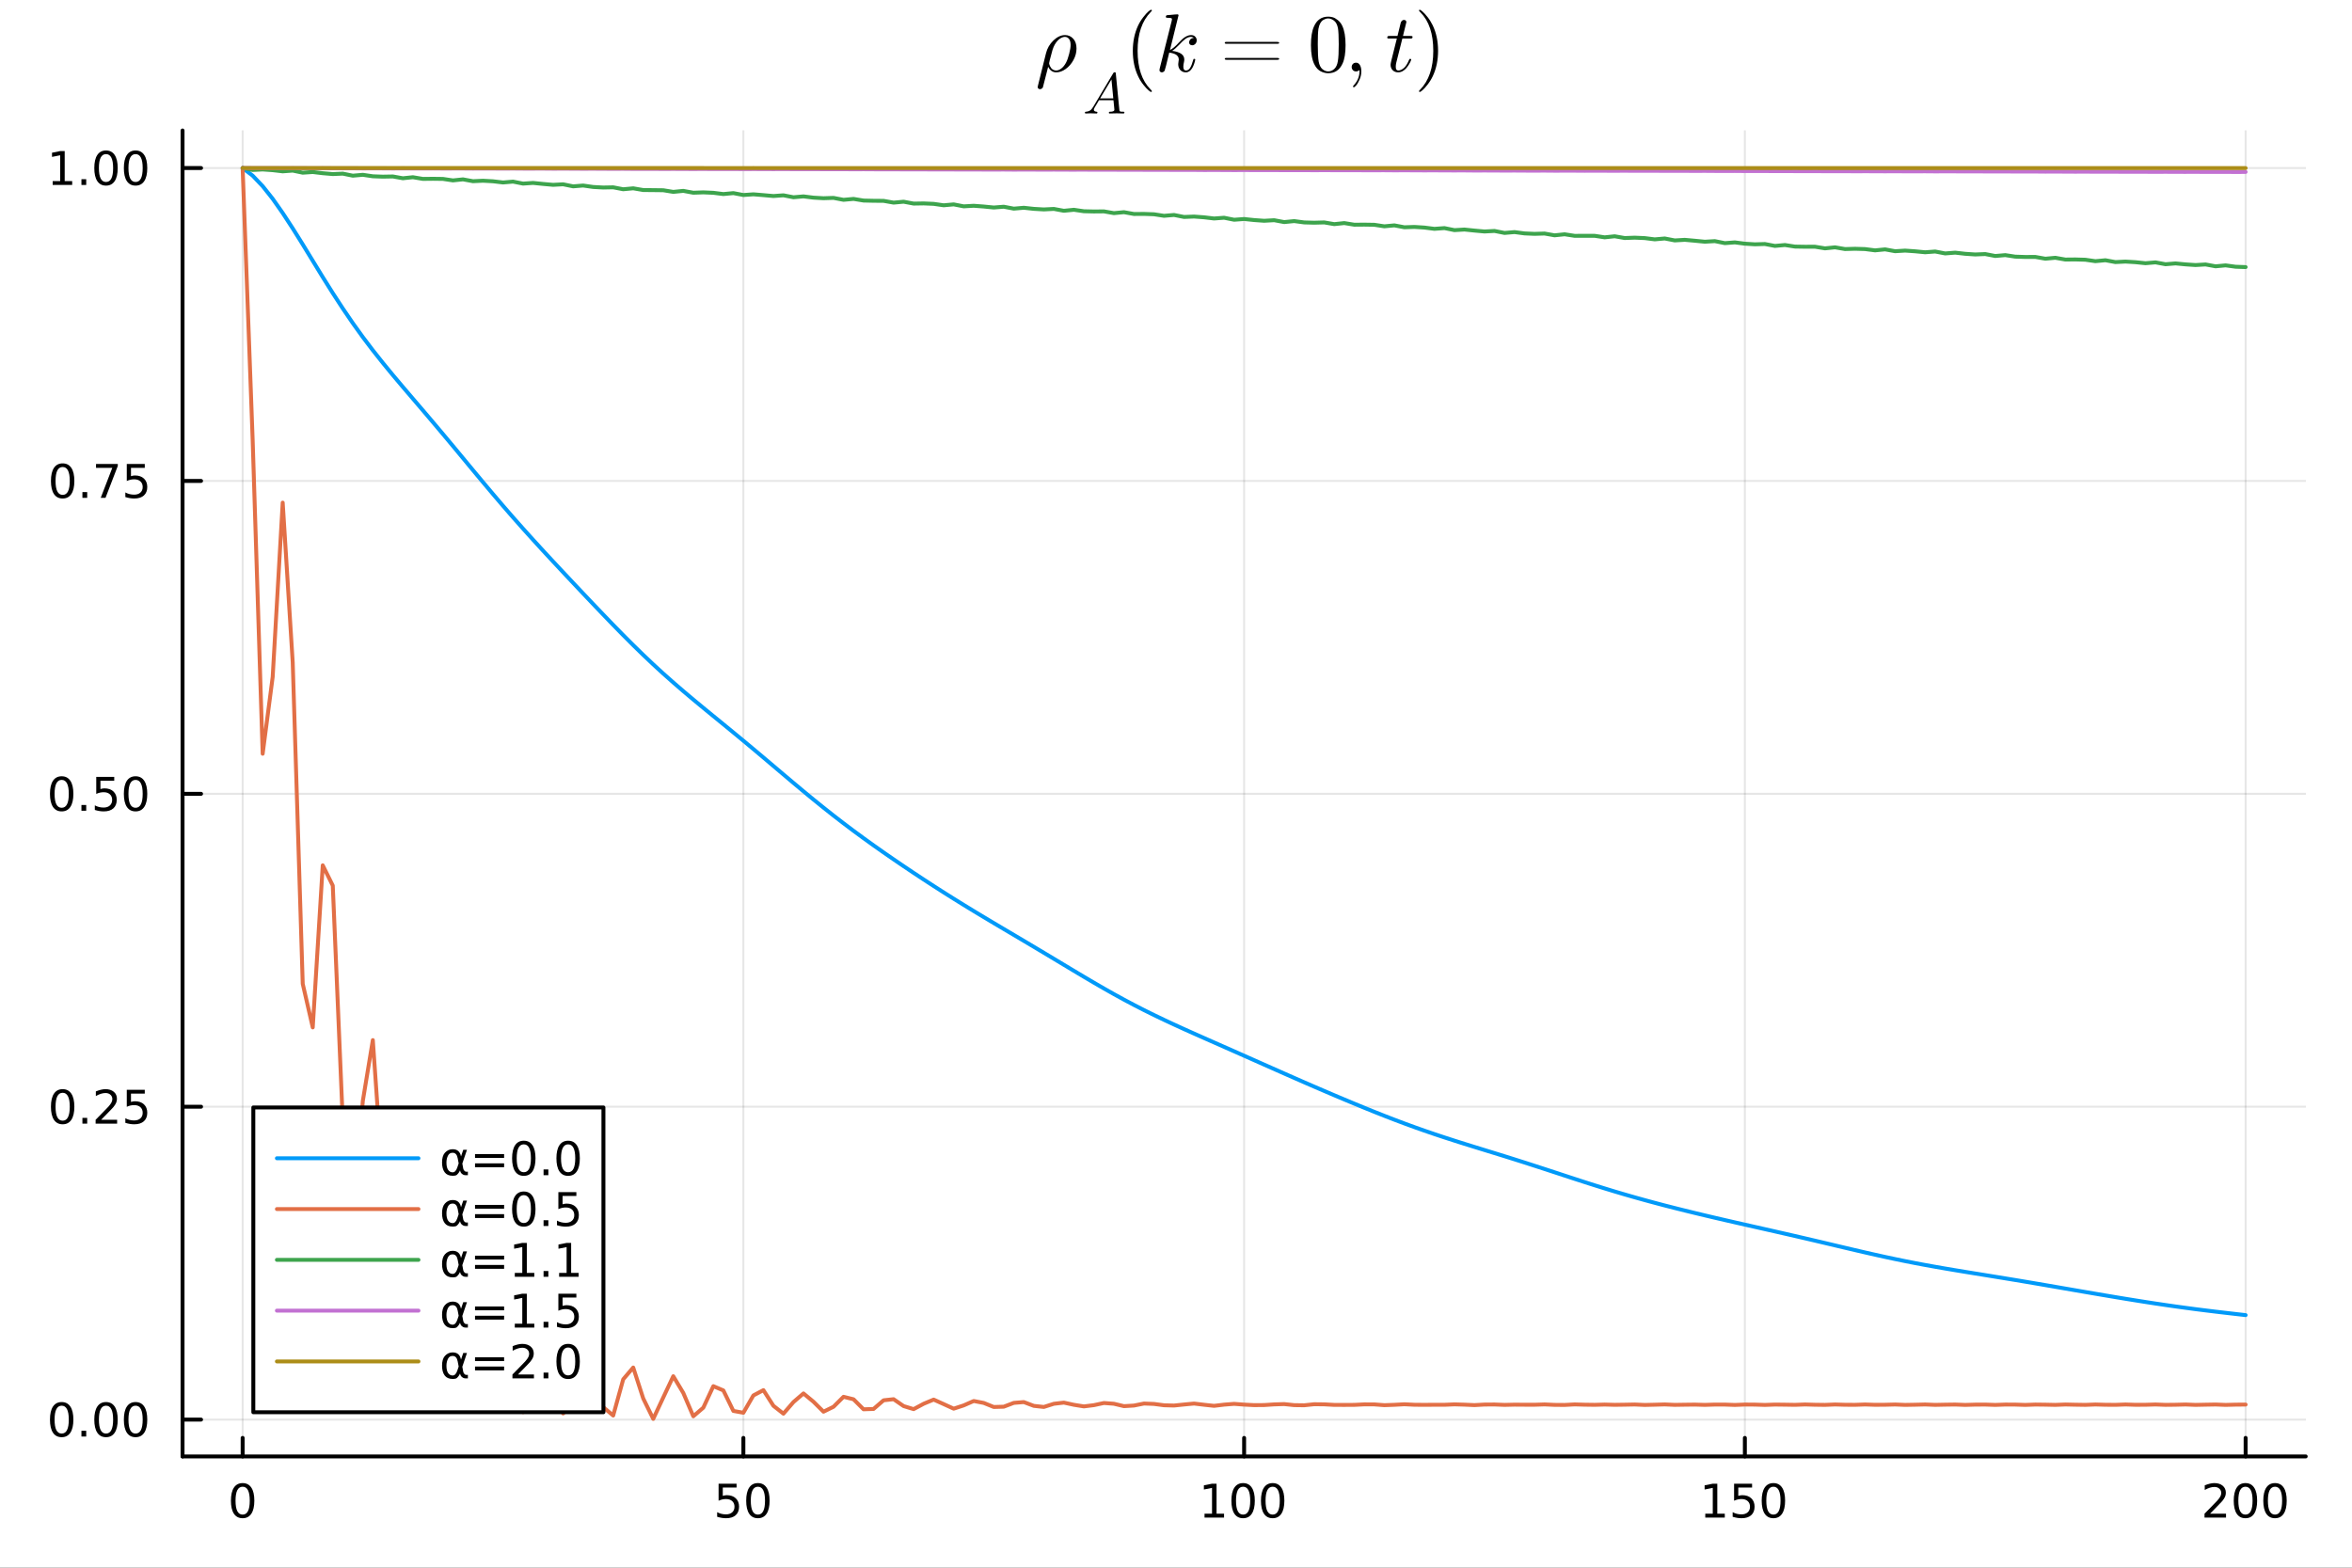 <?xml version="1.0" encoding="utf-8"?>
<svg xmlns="http://www.w3.org/2000/svg" xmlns:xlink="http://www.w3.org/1999/xlink" width="600" height="400" viewBox="0 0 2400 1600">
<rect x="0" y="0" width="2400" height="1600" fill="#333333" stroke="none"/>
<defs>
  <clipPath id="clip060">
    <rect x="0" y="0" width="2400" height="1600"/>
  </clipPath>
</defs>
<path clip-path="url(#clip060)" d="M0 1600 L2400 1600 L2400 0 L0 0  Z" fill="#ffffff" fill-rule="evenodd" fill-opacity="1"/>
<defs>
  <clipPath id="clip061">
    <rect x="480" y="0" width="1681" height="1600"/>
  </clipPath>
</defs>
<defs>
  <clipPath id="clip062">
    <rect x="186" y="133" width="2167" height="1354"/>
  </clipPath>
</defs>
<path clip-path="url(#clip060)" d="M186.274 1486.45 L2352.76 1486.45 L2352.76 133.188 L186.274 133.188  Z" fill="#ffffff" fill-rule="evenodd" fill-opacity="1"/>
<polyline clip-path="url(#clip062)" style="stroke:#000000; stroke-linecap:round; stroke-linejoin:round; stroke-width:2; stroke-opacity:0.1; fill:none" points="247.59,1486.45 247.59,133.188 "/>
<polyline clip-path="url(#clip062)" style="stroke:#000000; stroke-linecap:round; stroke-linejoin:round; stroke-width:2; stroke-opacity:0.1; fill:none" points="758.552,1486.45 758.552,133.188 "/>
<polyline clip-path="url(#clip062)" style="stroke:#000000; stroke-linecap:round; stroke-linejoin:round; stroke-width:2; stroke-opacity:0.1; fill:none" points="1269.51,1486.45 1269.51,133.188 "/>
<polyline clip-path="url(#clip062)" style="stroke:#000000; stroke-linecap:round; stroke-linejoin:round; stroke-width:2; stroke-opacity:0.1; fill:none" points="1780.48,1486.45 1780.48,133.188 "/>
<polyline clip-path="url(#clip062)" style="stroke:#000000; stroke-linecap:round; stroke-linejoin:round; stroke-width:2; stroke-opacity:0.1; fill:none" points="2291.44,1486.45 2291.44,133.188 "/>
<polyline clip-path="url(#clip060)" style="stroke:#000000; stroke-linecap:round; stroke-linejoin:round; stroke-width:4; stroke-opacity:1; fill:none" points="186.274,1486.45 2352.76,1486.45 "/>
<polyline clip-path="url(#clip060)" style="stroke:#000000; stroke-linecap:round; stroke-linejoin:round; stroke-width:4; stroke-opacity:1; fill:none" points="247.59,1486.45 247.59,1467.55 "/>
<polyline clip-path="url(#clip060)" style="stroke:#000000; stroke-linecap:round; stroke-linejoin:round; stroke-width:4; stroke-opacity:1; fill:none" points="758.552,1486.45 758.552,1467.55 "/>
<polyline clip-path="url(#clip060)" style="stroke:#000000; stroke-linecap:round; stroke-linejoin:round; stroke-width:4; stroke-opacity:1; fill:none" points="1269.51,1486.45 1269.51,1467.55 "/>
<polyline clip-path="url(#clip060)" style="stroke:#000000; stroke-linecap:round; stroke-linejoin:round; stroke-width:4; stroke-opacity:1; fill:none" points="1780.48,1486.45 1780.48,1467.55 "/>
<polyline clip-path="url(#clip060)" style="stroke:#000000; stroke-linecap:round; stroke-linejoin:round; stroke-width:4; stroke-opacity:1; fill:none" points="2291.44,1486.45 2291.44,1467.55 "/>
<path clip-path="url(#clip060)" d="M247.59 1517.37 Q243.978 1517.37 242.15 1520.93 Q240.344 1524.47 240.344 1531.6 Q240.344 1538.71 242.15 1542.27 Q243.978 1545.82 247.59 1545.82 Q251.224 1545.82 253.029 1542.27 Q254.858 1538.71 254.858 1531.6 Q254.858 1524.47 253.029 1520.93 Q251.224 1517.37 247.59 1517.37 M247.59 1513.66 Q253.4 1513.66 256.455 1518.27 Q259.534 1522.85 259.534 1531.6 Q259.534 1540.33 256.455 1544.94 Q253.4 1549.52 247.59 1549.52 Q241.779 1549.52 238.701 1544.94 Q235.645 1540.33 235.645 1531.6 Q235.645 1522.85 238.701 1518.27 Q241.779 1513.66 247.59 1513.66 Z" fill="#000000" fill-rule="evenodd" fill-opacity="1" /><path clip-path="url(#clip060)" d="M733.251 1514.29 L751.608 1514.29 L751.608 1518.22 L737.534 1518.22 L737.534 1526.7 Q738.552 1526.35 739.571 1526.19 Q740.589 1526 741.608 1526 Q747.395 1526 750.775 1529.17 Q754.154 1532.34 754.154 1537.76 Q754.154 1543.34 750.682 1546.44 Q747.21 1549.52 740.89 1549.52 Q738.714 1549.52 736.446 1549.15 Q734.201 1548.78 731.793 1548.04 L731.793 1543.34 Q733.876 1544.47 736.099 1545.03 Q738.321 1545.58 740.798 1545.58 Q744.802 1545.58 747.14 1543.48 Q749.478 1541.37 749.478 1537.76 Q749.478 1534.15 747.14 1532.04 Q744.802 1529.94 740.798 1529.94 Q738.923 1529.94 737.048 1530.35 Q735.196 1530.77 733.251 1531.65 L733.251 1514.29 Z" fill="#000000" fill-rule="evenodd" fill-opacity="1" /><path clip-path="url(#clip060)" d="M773.367 1517.37 Q769.756 1517.37 767.927 1520.93 Q766.122 1524.47 766.122 1531.6 Q766.122 1538.71 767.927 1542.27 Q769.756 1545.82 773.367 1545.82 Q777.001 1545.82 778.807 1542.27 Q780.635 1538.71 780.635 1531.6 Q780.635 1524.47 778.807 1520.93 Q777.001 1517.37 773.367 1517.37 M773.367 1513.66 Q779.177 1513.66 782.233 1518.27 Q785.311 1522.85 785.311 1531.6 Q785.311 1540.33 782.233 1544.94 Q779.177 1549.52 773.367 1549.52 Q767.557 1549.52 764.478 1544.94 Q761.423 1540.33 761.423 1531.6 Q761.423 1522.85 764.478 1518.27 Q767.557 1513.66 773.367 1513.66 Z" fill="#000000" fill-rule="evenodd" fill-opacity="1" /><path clip-path="url(#clip060)" d="M1229.12 1544.91 L1236.76 1544.91 L1236.76 1518.55 L1228.45 1520.21 L1228.45 1515.95 L1236.71 1514.29 L1241.39 1514.29 L1241.39 1544.91 L1249.03 1544.91 L1249.03 1548.85 L1229.12 1548.85 L1229.12 1544.91 Z" fill="#000000" fill-rule="evenodd" fill-opacity="1" /><path clip-path="url(#clip060)" d="M1268.47 1517.37 Q1264.86 1517.37 1263.03 1520.93 Q1261.23 1524.47 1261.23 1531.6 Q1261.23 1538.71 1263.03 1542.27 Q1264.86 1545.82 1268.47 1545.82 Q1272.11 1545.82 1273.91 1542.27 Q1275.74 1538.71 1275.74 1531.6 Q1275.74 1524.47 1273.91 1520.93 Q1272.11 1517.37 1268.47 1517.37 M1268.47 1513.66 Q1274.28 1513.66 1277.34 1518.27 Q1280.42 1522.85 1280.42 1531.6 Q1280.42 1540.33 1277.34 1544.94 Q1274.28 1549.52 1268.47 1549.52 Q1262.66 1549.52 1259.58 1544.94 Q1256.53 1540.33 1256.53 1531.6 Q1256.53 1522.85 1259.58 1518.27 Q1262.66 1513.66 1268.47 1513.66 Z" fill="#000000" fill-rule="evenodd" fill-opacity="1" /><path clip-path="url(#clip060)" d="M1298.64 1517.37 Q1295.02 1517.37 1293.2 1520.93 Q1291.39 1524.47 1291.39 1531.6 Q1291.39 1538.71 1293.2 1542.27 Q1295.02 1545.82 1298.64 1545.82 Q1302.27 1545.82 1304.07 1542.27 Q1305.9 1538.71 1305.9 1531.6 Q1305.9 1524.47 1304.07 1520.93 Q1302.27 1517.37 1298.64 1517.37 M1298.64 1513.66 Q1304.45 1513.66 1307.5 1518.27 Q1310.58 1522.85 1310.58 1531.6 Q1310.58 1540.33 1307.5 1544.94 Q1304.45 1549.52 1298.64 1549.52 Q1292.83 1549.52 1289.75 1544.94 Q1286.69 1540.33 1286.69 1531.6 Q1286.69 1522.85 1289.75 1518.27 Q1292.83 1513.66 1298.64 1513.66 Z" fill="#000000" fill-rule="evenodd" fill-opacity="1" /><path clip-path="url(#clip060)" d="M1740.08 1544.91 L1747.72 1544.91 L1747.72 1518.55 L1739.41 1520.21 L1739.41 1515.95 L1747.68 1514.29 L1752.35 1514.29 L1752.35 1544.91 L1759.99 1544.91 L1759.99 1548.85 L1740.08 1548.85 L1740.08 1544.91 Z" fill="#000000" fill-rule="evenodd" fill-opacity="1" /><path clip-path="url(#clip060)" d="M1769.48 1514.29 L1787.84 1514.29 L1787.84 1518.22 L1773.76 1518.22 L1773.76 1526.7 Q1774.78 1526.35 1775.8 1526.19 Q1776.82 1526 1777.84 1526 Q1783.63 1526 1787.01 1529.17 Q1790.39 1532.34 1790.39 1537.76 Q1790.39 1543.34 1786.91 1546.44 Q1783.44 1549.52 1777.12 1549.52 Q1774.95 1549.52 1772.68 1549.15 Q1770.43 1548.78 1768.02 1548.04 L1768.02 1543.34 Q1770.11 1544.47 1772.33 1545.03 Q1774.55 1545.58 1777.03 1545.58 Q1781.03 1545.58 1783.37 1543.48 Q1785.71 1541.37 1785.71 1537.76 Q1785.71 1534.15 1783.37 1532.04 Q1781.03 1529.94 1777.03 1529.94 Q1775.15 1529.94 1773.28 1530.35 Q1771.43 1530.77 1769.48 1531.65 L1769.48 1514.29 Z" fill="#000000" fill-rule="evenodd" fill-opacity="1" /><path clip-path="url(#clip060)" d="M1809.6 1517.37 Q1805.99 1517.37 1804.16 1520.93 Q1802.35 1524.47 1802.35 1531.6 Q1802.35 1538.71 1804.16 1542.27 Q1805.99 1545.82 1809.6 1545.82 Q1813.23 1545.82 1815.04 1542.27 Q1816.87 1538.71 1816.87 1531.6 Q1816.87 1524.47 1815.04 1520.93 Q1813.23 1517.37 1809.6 1517.37 M1809.6 1513.66 Q1815.41 1513.66 1818.46 1518.27 Q1821.54 1522.85 1821.54 1531.6 Q1821.54 1540.33 1818.46 1544.94 Q1815.41 1549.52 1809.6 1549.52 Q1803.79 1549.52 1800.71 1544.94 Q1797.65 1540.33 1797.65 1531.6 Q1797.65 1522.85 1800.71 1518.27 Q1803.79 1513.66 1809.6 1513.66 Z" fill="#000000" fill-rule="evenodd" fill-opacity="1" /><path clip-path="url(#clip060)" d="M2255.13 1544.91 L2271.45 1544.91 L2271.45 1548.85 L2249.51 1548.85 L2249.51 1544.91 Q2252.17 1542.16 2256.75 1537.53 Q2261.36 1532.88 2262.54 1531.53 Q2264.79 1529.01 2265.67 1527.27 Q2266.57 1525.51 2266.57 1523.82 Q2266.57 1521.07 2264.62 1519.33 Q2262.7 1517.6 2259.6 1517.6 Q2257.4 1517.6 2254.95 1518.36 Q2252.52 1519.13 2249.74 1520.68 L2249.74 1515.95 Q2252.56 1514.82 2255.02 1514.24 Q2257.47 1513.66 2259.51 1513.66 Q2264.88 1513.66 2268.07 1516.35 Q2271.27 1519.03 2271.27 1523.52 Q2271.27 1525.65 2270.46 1527.57 Q2269.67 1529.47 2267.56 1532.07 Q2266.98 1532.74 2263.88 1535.95 Q2260.78 1539.15 2255.13 1544.91 Z" fill="#000000" fill-rule="evenodd" fill-opacity="1" /><path clip-path="url(#clip060)" d="M2291.27 1517.37 Q2287.66 1517.37 2285.83 1520.93 Q2284.02 1524.47 2284.02 1531.6 Q2284.02 1538.71 2285.83 1542.27 Q2287.66 1545.82 2291.27 1545.82 Q2294.9 1545.82 2296.71 1542.27 Q2298.54 1538.71 2298.54 1531.6 Q2298.54 1524.47 2296.71 1520.93 Q2294.9 1517.37 2291.27 1517.37 M2291.27 1513.66 Q2297.08 1513.66 2300.13 1518.27 Q2303.21 1522.85 2303.21 1531.6 Q2303.21 1540.33 2300.13 1544.94 Q2297.08 1549.52 2291.27 1549.52 Q2285.46 1549.52 2282.38 1544.94 Q2279.32 1540.33 2279.32 1531.6 Q2279.32 1522.85 2282.38 1518.27 Q2285.46 1513.66 2291.27 1513.66 Z" fill="#000000" fill-rule="evenodd" fill-opacity="1" /><path clip-path="url(#clip060)" d="M2321.43 1517.37 Q2317.82 1517.37 2315.99 1520.93 Q2314.18 1524.47 2314.18 1531.6 Q2314.18 1538.71 2315.99 1542.27 Q2317.82 1545.82 2321.43 1545.82 Q2325.06 1545.82 2326.87 1542.27 Q2328.7 1538.71 2328.7 1531.6 Q2328.7 1524.47 2326.87 1520.93 Q2325.06 1517.37 2321.43 1517.37 M2321.43 1513.66 Q2327.24 1513.66 2330.29 1518.27 Q2333.37 1522.85 2333.37 1531.6 Q2333.37 1540.33 2330.29 1544.94 Q2327.24 1549.52 2321.43 1549.52 Q2315.62 1549.52 2312.54 1544.94 Q2309.48 1540.33 2309.48 1531.6 Q2309.48 1522.85 2312.54 1518.27 Q2315.62 1513.66 2321.43 1513.66 Z" fill="#000000" fill-rule="evenodd" fill-opacity="1" /><polyline clip-path="url(#clip062)" style="stroke:#000000; stroke-linecap:round; stroke-linejoin:round; stroke-width:2; stroke-opacity:0.1; fill:none" points="186.274,1448.86 2352.76,1448.86 "/>
<polyline clip-path="url(#clip062)" style="stroke:#000000; stroke-linecap:round; stroke-linejoin:round; stroke-width:2; stroke-opacity:0.1; fill:none" points="186.274,1129.52 2352.76,1129.52 "/>
<polyline clip-path="url(#clip062)" style="stroke:#000000; stroke-linecap:round; stroke-linejoin:round; stroke-width:2; stroke-opacity:0.1; fill:none" points="186.274,810.176 2352.76,810.176 "/>
<polyline clip-path="url(#clip062)" style="stroke:#000000; stroke-linecap:round; stroke-linejoin:round; stroke-width:2; stroke-opacity:0.1; fill:none" points="186.274,490.832 2352.76,490.832 "/>
<polyline clip-path="url(#clip062)" style="stroke:#000000; stroke-linecap:round; stroke-linejoin:round; stroke-width:2; stroke-opacity:0.1; fill:none" points="186.274,171.488 2352.76,171.488 "/>
<polyline clip-path="url(#clip060)" style="stroke:#000000; stroke-linecap:round; stroke-linejoin:round; stroke-width:4; stroke-opacity:1; fill:none" points="186.274,1486.45 186.274,133.188 "/>
<polyline clip-path="url(#clip060)" style="stroke:#000000; stroke-linecap:round; stroke-linejoin:round; stroke-width:4; stroke-opacity:1; fill:none" points="186.274,1448.86 205.172,1448.86 "/>
<polyline clip-path="url(#clip060)" style="stroke:#000000; stroke-linecap:round; stroke-linejoin:round; stroke-width:4; stroke-opacity:1; fill:none" points="186.274,1129.52 205.172,1129.52 "/>
<polyline clip-path="url(#clip060)" style="stroke:#000000; stroke-linecap:round; stroke-linejoin:round; stroke-width:4; stroke-opacity:1; fill:none" points="186.274,810.176 205.172,810.176 "/>
<polyline clip-path="url(#clip060)" style="stroke:#000000; stroke-linecap:round; stroke-linejoin:round; stroke-width:4; stroke-opacity:1; fill:none" points="186.274,490.832 205.172,490.832 "/>
<polyline clip-path="url(#clip060)" style="stroke:#000000; stroke-linecap:round; stroke-linejoin:round; stroke-width:4; stroke-opacity:1; fill:none" points="186.274,171.488 205.172,171.488 "/>
<path clip-path="url(#clip060)" d="M62.937 1434.66 Q59.325 1434.66 57.497 1438.23 Q55.691 1441.77 55.691 1448.9 Q55.691 1456 57.497 1459.57 Q59.325 1463.11 62.937 1463.11 Q66.571 1463.11 68.376 1459.57 Q70.205 1456 70.205 1448.9 Q70.205 1441.77 68.376 1438.23 Q66.571 1434.66 62.937 1434.66 M62.937 1430.96 Q68.747 1430.96 71.802 1435.56 Q74.881 1440.15 74.881 1448.9 Q74.881 1457.63 71.802 1462.23 Q68.747 1466.81 62.937 1466.81 Q57.126 1466.81 54.048 1462.23 Q50.992 1457.63 50.992 1448.9 Q50.992 1440.15 54.048 1435.56 Q57.126 1430.96 62.937 1430.96 Z" fill="#000000" fill-rule="evenodd" fill-opacity="1" /><path clip-path="url(#clip060)" d="M83.098 1460.26 L87.983 1460.26 L87.983 1466.14 L83.098 1466.14 L83.098 1460.26 Z" fill="#000000" fill-rule="evenodd" fill-opacity="1" /><path clip-path="url(#clip060)" d="M108.168 1434.66 Q104.557 1434.66 102.728 1438.23 Q100.922 1441.77 100.922 1448.9 Q100.922 1456 102.728 1459.57 Q104.557 1463.11 108.168 1463.11 Q111.802 1463.11 113.608 1459.57 Q115.436 1456 115.436 1448.9 Q115.436 1441.77 113.608 1438.23 Q111.802 1434.66 108.168 1434.66 M108.168 1430.96 Q113.978 1430.96 117.033 1435.56 Q120.112 1440.15 120.112 1448.9 Q120.112 1457.63 117.033 1462.23 Q113.978 1466.81 108.168 1466.81 Q102.358 1466.81 99.279 1462.23 Q96.223 1457.63 96.223 1448.9 Q96.223 1440.15 99.279 1435.56 Q102.358 1430.96 108.168 1430.96 Z" fill="#000000" fill-rule="evenodd" fill-opacity="1" /><path clip-path="url(#clip060)" d="M138.33 1434.66 Q134.719 1434.66 132.89 1438.23 Q131.084 1441.77 131.084 1448.9 Q131.084 1456 132.89 1459.57 Q134.719 1463.11 138.33 1463.11 Q141.964 1463.11 143.769 1459.57 Q145.598 1456 145.598 1448.9 Q145.598 1441.77 143.769 1438.23 Q141.964 1434.66 138.33 1434.66 M138.33 1430.96 Q144.14 1430.96 147.195 1435.56 Q150.274 1440.15 150.274 1448.9 Q150.274 1457.63 147.195 1462.23 Q144.14 1466.81 138.33 1466.81 Q132.519 1466.81 129.441 1462.23 Q126.385 1457.63 126.385 1448.9 Q126.385 1440.15 129.441 1435.56 Q132.519 1430.96 138.33 1430.96 Z" fill="#000000" fill-rule="evenodd" fill-opacity="1" /><path clip-path="url(#clip060)" d="M63.932 1115.32 Q60.321 1115.32 58.492 1118.88 Q56.687 1122.42 56.687 1129.55 Q56.687 1136.66 58.492 1140.23 Q60.321 1143.77 63.932 1143.77 Q67.566 1143.77 69.372 1140.23 Q71.2 1136.66 71.2 1129.55 Q71.2 1122.42 69.372 1118.88 Q67.566 1115.32 63.932 1115.32 M63.932 1111.61 Q69.742 1111.61 72.798 1116.22 Q75.876 1120.8 75.876 1129.55 Q75.876 1138.28 72.798 1142.89 Q69.742 1147.47 63.932 1147.47 Q58.122 1147.47 55.043 1142.89 Q51.987 1138.28 51.987 1129.55 Q51.987 1120.8 55.043 1116.22 Q58.122 1111.61 63.932 1111.61 Z" fill="#000000" fill-rule="evenodd" fill-opacity="1" /><path clip-path="url(#clip060)" d="M84.094 1140.92 L88.978 1140.92 L88.978 1146.8 L84.094 1146.8 L84.094 1140.92 Z" fill="#000000" fill-rule="evenodd" fill-opacity="1" /><path clip-path="url(#clip060)" d="M103.191 1142.86 L119.51 1142.86 L119.51 1146.8 L97.566 1146.8 L97.566 1142.86 Q100.228 1140.11 104.811 1135.48 Q109.418 1130.83 110.598 1129.48 Q112.844 1126.96 113.723 1125.23 Q114.626 1123.47 114.626 1121.78 Q114.626 1119.02 112.682 1117.29 Q110.76 1115.55 107.658 1115.55 Q105.459 1115.55 103.006 1116.31 Q100.575 1117.08 97.797 1118.63 L97.797 1113.91 Q100.621 1112.77 103.075 1112.19 Q105.529 1111.61 107.566 1111.61 Q112.936 1111.61 116.131 1114.3 Q119.325 1116.98 119.325 1121.48 Q119.325 1123.61 118.515 1125.53 Q117.728 1127.42 115.621 1130.02 Q115.043 1130.69 111.941 1133.91 Q108.839 1137.1 103.191 1142.86 Z" fill="#000000" fill-rule="evenodd" fill-opacity="1" /><path clip-path="url(#clip060)" d="M129.371 1112.24 L147.728 1112.24 L147.728 1116.17 L133.654 1116.17 L133.654 1124.65 Q134.672 1124.3 135.691 1124.14 Q136.709 1123.95 137.728 1123.95 Q143.515 1123.95 146.894 1127.12 Q150.274 1130.29 150.274 1135.71 Q150.274 1141.29 146.802 1144.39 Q143.33 1147.47 137.01 1147.47 Q134.834 1147.47 132.566 1147.1 Q130.32 1146.73 127.913 1145.99 L127.913 1141.29 Q129.996 1142.42 132.219 1142.98 Q134.441 1143.54 136.918 1143.54 Q140.922 1143.54 143.26 1141.43 Q145.598 1139.32 145.598 1135.71 Q145.598 1132.1 143.26 1129.99 Q140.922 1127.89 136.918 1127.89 Q135.043 1127.89 133.168 1128.3 Q131.316 1128.72 129.371 1129.6 L129.371 1112.24 Z" fill="#000000" fill-rule="evenodd" fill-opacity="1" /><path clip-path="url(#clip060)" d="M62.937 795.974 Q59.325 795.974 57.497 799.539 Q55.691 803.081 55.691 810.21 Q55.691 817.317 57.497 820.881 Q59.325 824.423 62.937 824.423 Q66.571 824.423 68.376 820.881 Q70.205 817.317 70.205 810.21 Q70.205 803.081 68.376 799.539 Q66.571 795.974 62.937 795.974 M62.937 792.271 Q68.747 792.271 71.802 796.877 Q74.881 801.46 74.881 810.21 Q74.881 818.937 71.802 823.544 Q68.747 828.127 62.937 828.127 Q57.126 828.127 54.048 823.544 Q50.992 818.937 50.992 810.21 Q50.992 801.46 54.048 796.877 Q57.126 792.271 62.937 792.271 Z" fill="#000000" fill-rule="evenodd" fill-opacity="1" /><path clip-path="url(#clip060)" d="M83.098 821.576 L87.983 821.576 L87.983 827.456 L83.098 827.456 L83.098 821.576 Z" fill="#000000" fill-rule="evenodd" fill-opacity="1" /><path clip-path="url(#clip060)" d="M98.214 792.896 L116.57 792.896 L116.57 796.831 L102.496 796.831 L102.496 805.303 Q103.515 804.956 104.534 804.794 Q105.552 804.608 106.571 804.608 Q112.358 804.608 115.737 807.78 Q119.117 810.951 119.117 816.368 Q119.117 821.946 115.645 825.048 Q112.172 828.127 105.853 828.127 Q103.677 828.127 101.409 827.756 Q99.163 827.386 96.756 826.645 L96.756 821.946 Q98.839 823.081 101.061 823.636 Q103.284 824.192 105.76 824.192 Q109.765 824.192 112.103 822.085 Q114.441 819.979 114.441 816.368 Q114.441 812.757 112.103 810.65 Q109.765 808.544 105.76 808.544 Q103.885 808.544 102.01 808.96 Q100.159 809.377 98.214 810.257 L98.214 792.896 Z" fill="#000000" fill-rule="evenodd" fill-opacity="1" /><path clip-path="url(#clip060)" d="M138.33 795.974 Q134.719 795.974 132.89 799.539 Q131.084 803.081 131.084 810.21 Q131.084 817.317 132.89 820.881 Q134.719 824.423 138.33 824.423 Q141.964 824.423 143.769 820.881 Q145.598 817.317 145.598 810.21 Q145.598 803.081 143.769 799.539 Q141.964 795.974 138.33 795.974 M138.33 792.271 Q144.14 792.271 147.195 796.877 Q150.274 801.46 150.274 810.21 Q150.274 818.937 147.195 823.544 Q144.14 828.127 138.33 828.127 Q132.519 828.127 129.441 823.544 Q126.385 818.937 126.385 810.21 Q126.385 801.46 129.441 796.877 Q132.519 792.271 138.33 792.271 Z" fill="#000000" fill-rule="evenodd" fill-opacity="1" /><path clip-path="url(#clip060)" d="M63.932 476.63 Q60.321 476.63 58.492 480.195 Q56.687 483.737 56.687 490.866 Q56.687 497.973 58.492 501.538 Q60.321 505.079 63.932 505.079 Q67.566 505.079 69.372 501.538 Q71.2 497.973 71.2 490.866 Q71.2 483.737 69.372 480.195 Q67.566 476.63 63.932 476.63 M63.932 472.927 Q69.742 472.927 72.798 477.533 Q75.876 482.116 75.876 490.866 Q75.876 499.593 72.798 504.2 Q69.742 508.783 63.932 508.783 Q58.122 508.783 55.043 504.2 Q51.987 499.593 51.987 490.866 Q51.987 482.116 55.043 477.533 Q58.122 472.927 63.932 472.927 Z" fill="#000000" fill-rule="evenodd" fill-opacity="1" /><path clip-path="url(#clip060)" d="M84.094 502.232 L88.978 502.232 L88.978 508.112 L84.094 508.112 L84.094 502.232 Z" fill="#000000" fill-rule="evenodd" fill-opacity="1" /><path clip-path="url(#clip060)" d="M97.983 473.552 L120.205 473.552 L120.205 475.542 L107.658 508.112 L102.774 508.112 L114.58 477.487 L97.983 477.487 L97.983 473.552 Z" fill="#000000" fill-rule="evenodd" fill-opacity="1" /><path clip-path="url(#clip060)" d="M129.371 473.552 L147.728 473.552 L147.728 477.487 L133.654 477.487 L133.654 485.959 Q134.672 485.612 135.691 485.45 Q136.709 485.264 137.728 485.264 Q143.515 485.264 146.894 488.436 Q150.274 491.607 150.274 497.024 Q150.274 502.602 146.802 505.704 Q143.33 508.783 137.01 508.783 Q134.834 508.783 132.566 508.412 Q130.32 508.042 127.913 507.301 L127.913 502.602 Q129.996 503.737 132.219 504.292 Q134.441 504.848 136.918 504.848 Q140.922 504.848 143.26 502.741 Q145.598 500.635 145.598 497.024 Q145.598 493.413 143.26 491.306 Q140.922 489.2 136.918 489.2 Q135.043 489.2 133.168 489.616 Q131.316 490.033 129.371 490.913 L129.371 473.552 Z" fill="#000000" fill-rule="evenodd" fill-opacity="1" /><path clip-path="url(#clip060)" d="M53.747 184.832 L61.386 184.832 L61.386 158.467 L53.075 160.133 L53.075 155.874 L61.339 154.208 L66.015 154.208 L66.015 184.832 L73.654 184.832 L73.654 188.768 L53.747 188.768 L53.747 184.832 Z" fill="#000000" fill-rule="evenodd" fill-opacity="1" /><path clip-path="url(#clip060)" d="M83.098 182.888 L87.983 182.888 L87.983 188.768 L83.098 188.768 L83.098 182.888 Z" fill="#000000" fill-rule="evenodd" fill-opacity="1" /><path clip-path="url(#clip060)" d="M108.168 157.286 Q104.557 157.286 102.728 160.851 Q100.922 164.393 100.922 171.522 Q100.922 178.629 102.728 182.194 Q104.557 185.735 108.168 185.735 Q111.802 185.735 113.608 182.194 Q115.436 178.629 115.436 171.522 Q115.436 164.393 113.608 160.851 Q111.802 157.286 108.168 157.286 M108.168 153.583 Q113.978 153.583 117.033 158.189 Q120.112 162.772 120.112 171.522 Q120.112 180.249 117.033 184.856 Q113.978 189.439 108.168 189.439 Q102.358 189.439 99.279 184.856 Q96.223 180.249 96.223 171.522 Q96.223 162.772 99.279 158.189 Q102.358 153.583 108.168 153.583 Z" fill="#000000" fill-rule="evenodd" fill-opacity="1" /><path clip-path="url(#clip060)" d="M138.33 157.286 Q134.719 157.286 132.89 160.851 Q131.084 164.393 131.084 171.522 Q131.084 178.629 132.89 182.194 Q134.719 185.735 138.33 185.735 Q141.964 185.735 143.769 182.194 Q145.598 178.629 145.598 171.522 Q145.598 164.393 143.769 160.851 Q141.964 157.286 138.33 157.286 M138.33 153.583 Q144.14 153.583 147.195 158.189 Q150.274 162.772 150.274 171.522 Q150.274 180.249 147.195 184.856 Q144.14 189.439 138.33 189.439 Q132.519 189.439 129.441 184.856 Q126.385 180.249 126.385 171.522 Q126.385 162.772 129.441 158.189 Q132.519 153.583 138.33 153.583 Z" fill="#000000" fill-rule="evenodd" fill-opacity="1" /><path clip-path="url(#clip060)" d="M1098.48 49.484 Q1098.48 55.55 1095.37 61.248 Q1092.3 66.945 1087.46 70.388 Q1082.66 73.832 1077.83 73.832 Q1072.37 73.832 1069.55 68.175 Q1064.42 88.711 1064.14 89.243 Q1062.95 91.006 1061.23 91.006 Q1060.16 91.006 1059.5 90.35 Q1058.85 89.735 1058.85 88.752 Q1058.89 88.424 1059.13 87.399 L1067.33 54.403 Q1069.22 46.738 1074.92 41.286 Q1080.65 35.793 1086.8 35.793 Q1091.68 35.793 1095.08 39.441 Q1098.48 43.09 1098.48 49.484 M1092.46 45.877 Q1092.46 41.778 1090.82 39.728 Q1089.18 37.638 1086.64 37.638 Q1084.3 37.638 1081.47 39.523 Q1078.69 41.409 1076.23 45.59 Q1074.92 48.008 1073.97 51 Q1073.03 53.993 1071.19 61.371 Q1070.53 64.322 1070.53 64.486 Q1070.53 64.814 1070.69 65.552 Q1070.9 66.289 1071.39 67.437 Q1071.92 68.544 1072.66 69.528 Q1073.4 70.511 1074.75 71.249 Q1076.1 71.946 1077.74 71.946 Q1080.29 71.946 1082.99 69.897 Q1085.74 67.806 1087.75 63.994 Q1089.43 60.92 1090.94 55.14 Q1092.46 49.32 1092.46 45.877 Z" fill="#000000" fill-rule="evenodd" fill-opacity="1" /><path clip-path="url(#clip060)" d="M1147.37 114.646 Q1147.37 115.192 1147.14 115.478 Q1146.94 115.737 1146.74 115.794 Q1146.57 115.823 1146.31 115.823 Q1145.56 115.823 1142.98 115.737 Q1140.4 115.651 1139.65 115.651 Q1138.45 115.651 1135.98 115.737 Q1133.51 115.823 1132.31 115.823 Q1131.5 115.823 1131.5 115.163 Q1131.5 114.732 1131.59 114.503 Q1131.68 114.245 1131.91 114.159 Q1132.16 114.044 1132.31 114.044 Q1132.48 114.015 1132.91 114.015 Q1133.48 114.015 1134.09 113.958 Q1134.69 113.872 1135.43 113.7 Q1136.18 113.527 1136.64 113.097 Q1137.13 112.667 1137.13 112.064 Q1137.13 111.806 1136.93 109.683 Q1136.73 107.559 1136.47 105.092 Q1136.21 102.596 1136.18 102.251 L1121.43 102.251 Q1120.08 104.575 1119.14 106.182 Q1118.19 107.789 1117.85 108.334 Q1117.5 108.879 1117.3 109.224 Q1117.1 109.568 1116.99 109.769 Q1116.15 111.289 1116.15 111.949 Q1116.15 113.786 1118.91 114.015 Q1119.85 114.015 1119.85 114.704 Q1119.85 115.22 1119.63 115.507 Q1119.4 115.765 1119.19 115.794 Q1119.02 115.823 1118.74 115.823 Q1117.79 115.823 1115.81 115.737 Q1113.83 115.651 1112.85 115.651 Q1112.02 115.651 1110.3 115.737 Q1108.58 115.823 1107.8 115.823 Q1107.46 115.823 1107.26 115.622 Q1107.06 115.421 1107.06 115.163 Q1107.06 114.761 1107.12 114.532 Q1107.2 114.302 1107.43 114.187 Q1107.66 114.073 1107.78 114.073 Q1107.89 114.044 1108.29 114.015 Q1110.47 113.872 1112.17 112.839 Q1113.89 111.777 1115.52 109.051 L1135.95 74.735 Q1136.15 74.391 1136.3 74.219 Q1136.44 74.046 1136.73 73.903 Q1137.04 73.76 1137.5 73.76 Q1138.22 73.76 1138.36 73.989 Q1138.5 74.19 1138.59 75.165 L1142.18 111.892 Q1142.26 112.667 1142.32 112.982 Q1142.41 113.269 1142.78 113.585 Q1143.18 113.872 1143.9 113.958 Q1144.64 114.015 1146.02 114.015 Q1146.54 114.015 1146.74 114.044 Q1146.94 114.044 1147.14 114.187 Q1147.37 114.331 1147.37 114.646 M1136.01 100.415 L1134.14 81.047 L1122.55 100.415 L1136.01 100.415 Z" fill="#000000" fill-rule="evenodd" fill-opacity="1" /><path clip-path="url(#clip060)" d="M1155.94 51.902 Q1155.94 37.72 1161.23 26.284 Q1163.48 21.488 1166.64 17.471 Q1169.79 13.454 1171.88 11.692 Q1173.97 9.929 1174.55 9.929 Q1175.37 9.929 1175.41 10.749 Q1175.41 11.159 1174.3 12.184 Q1160.78 25.956 1160.82 51.902 Q1160.82 77.93 1173.97 91.17 Q1175.41 92.605 1175.41 93.055 Q1175.41 93.875 1174.55 93.875 Q1173.97 93.875 1171.97 92.195 Q1169.96 90.514 1166.84 86.661 Q1163.73 82.808 1161.47 78.094 Q1155.94 66.658 1155.94 51.902 Z" fill="#000000" fill-rule="evenodd" fill-opacity="1" /><path clip-path="url(#clip060)" d="M1221.13 41.081 Q1221.13 43.417 1219.7 44.811 Q1218.3 46.205 1216.54 46.205 Q1214.98 46.205 1214.16 45.303 Q1213.34 44.401 1213.34 43.254 Q1213.34 42.762 1213.55 42.147 Q1213.75 41.491 1214.2 40.712 Q1214.69 39.933 1215.72 39.359 Q1216.74 38.786 1218.14 38.704 Q1217.85 38.417 1217.77 38.376 Q1217.15 37.884 1216.01 37.72 Q1215.84 37.638 1215.27 37.638 Q1212.44 37.638 1209.57 39.728 Q1206.74 41.778 1203.26 45.672 Q1198.87 50.222 1196.04 51.902 Q1208.46 53.542 1208.46 60.715 Q1208.46 61.904 1208.14 63.338 Q1207.48 66.043 1207.48 68.011 Q1207.48 71.946 1210.14 71.946 Q1212.73 71.946 1214.37 69.323 Q1216.05 66.699 1217.44 61.576 Q1217.65 60.633 1217.85 60.346 Q1218.06 60.059 1218.63 60.059 Q1219.65 60.059 1219.65 60.879 Q1218.71 65.675 1216.62 69.364 Q1213.96 73.832 1209.98 73.832 Q1206.66 73.832 1204.45 71.536 Q1202.27 69.2 1202.27 65.511 Q1202.27 64.609 1202.6 62.559 Q1202.85 61.74 1202.85 60.797 Q1202.85 58.87 1201.78 57.436 Q1200.72 55.96 1199 55.222 Q1197.27 54.484 1195.84 54.157 Q1194.45 53.788 1193.09 53.665 Q1188.99 71.003 1188.42 72.069 Q1188.05 72.807 1187.23 73.299 Q1186.41 73.832 1185.55 73.832 Q1184.73 73.832 1183.91 73.258 Q1183.13 72.725 1183.13 71.454 Q1183.13 70.798 1183.46 69.61 L1195.63 21.242 L1195.88 19.603 Q1195.88 19.111 1195.68 18.865 Q1195.51 18.578 1194.53 18.373 Q1193.59 18.168 1191.7 18.168 Q1190.92 18.168 1190.55 18.127 Q1190.22 18.086 1189.94 17.881 Q1189.65 17.635 1189.65 17.143 Q1189.65 16.447 1189.94 16.078 Q1190.27 15.668 1190.51 15.586 Q1190.76 15.504 1191.25 15.463 Q1191.95 15.422 1194.28 15.217 Q1196.62 14.971 1198.63 14.807 Q1200.64 14.643 1201.5 14.643 Q1201.99 14.643 1202.23 14.889 Q1202.52 15.094 1202.56 15.34 L1202.6 15.545 L1193.87 50.959 Q1197.48 49.525 1203.18 43.172 Q1209.78 35.793 1215.43 35.793 Q1218.1 35.793 1219.61 37.433 Q1221.13 39.032 1221.13 41.081 Z" fill="#000000" fill-rule="evenodd" fill-opacity="1" /><path clip-path="url(#clip060)" d="M1249.74 60.141 Q1249.82 59.116 1251.42 59.116 L1302.86 59.116 Q1305.28 59.116 1305.32 60.059 Q1305.32 61.084 1303.03 61.043 L1251.99 61.043 Q1249.74 61.084 1249.74 60.141 M1249.74 43.745 Q1249.74 42.721 1251.5 42.762 L1302.78 42.762 Q1305.28 42.762 1305.32 43.745 Q1305.32 44.688 1303.19 44.688 L1251.42 44.688 Q1249.74 44.688 1249.74 43.745 Z" fill="#000000" fill-rule="evenodd" fill-opacity="1" /><path clip-path="url(#clip060)" d="M1337.7 46.041 Q1337.7 33.703 1340.81 26.981 Q1345.16 16.979 1355.41 16.979 Q1357.58 16.979 1359.83 17.594 Q1362.13 18.168 1365 20.422 Q1367.91 22.677 1369.67 26.366 Q1373.03 33.498 1373.03 46.041 Q1373.03 58.297 1369.92 64.978 Q1365.37 74.733 1355.32 74.733 Q1351.55 74.733 1347.7 72.807 Q1343.89 70.88 1341.47 66.249 Q1337.7 59.321 1337.7 46.041 M1344.67 45.016 Q1344.67 57.682 1345.57 62.723 Q1346.59 68.175 1349.38 70.552 Q1352.21 72.889 1355.32 72.889 Q1358.69 72.889 1361.47 70.388 Q1364.3 67.847 1365.16 62.395 Q1366.1 57.026 1366.06 45.016 Q1366.06 33.334 1365.24 28.661 Q1364.14 23.21 1361.19 21.037 Q1358.28 18.824 1355.32 18.824 Q1354.22 18.824 1353.03 19.152 Q1351.88 19.48 1350.2 20.422 Q1348.52 21.365 1347.21 23.702 Q1345.94 26.038 1345.32 29.563 Q1344.67 34.113 1344.67 45.016 Z" fill="#000000" fill-rule="evenodd" fill-opacity="1" /><path clip-path="url(#clip060)" d="M1380.46 71.536 Q1379.27 70.183 1379.27 68.421 Q1379.27 66.658 1380.42 65.347 Q1381.61 63.994 1383.74 63.994 Q1386.24 63.994 1387.67 66.412 Q1389.11 68.79 1389.11 72.807 Q1389.11 77.152 1387.34 81.169 Q1385.58 85.227 1383.86 87.153 Q1382.14 89.079 1381.44 89.079 Q1380.62 89.079 1380.62 88.178 Q1380.62 87.85 1381.2 87.235 Q1387.22 80.759 1387.26 72.807 Q1387.26 71.536 1387.1 71.536 L1386.89 71.7 Q1385.46 72.889 1383.74 72.889 Q1381.65 72.889 1380.46 71.536 Z" fill="#000000" fill-rule="evenodd" fill-opacity="1" /><path clip-path="url(#clip060)" d="M1441.38 37.638 Q1441.38 38.786 1440.85 39.073 Q1440.31 39.319 1438.84 39.319 L1430.97 39.319 L1424.74 64.076 Q1424.25 66.249 1424.25 68.093 Q1424.25 70.142 1424.86 71.044 Q1425.52 71.946 1426.87 71.946 Q1429.53 71.946 1432.4 69.528 Q1435.31 67.109 1437.77 61.207 Q1438.1 60.428 1438.26 60.264 Q1438.47 60.059 1439 60.059 Q1440.03 60.059 1440.03 60.879 Q1440.03 61.166 1439.45 62.477 Q1438.92 63.789 1437.73 65.716 Q1436.58 67.642 1435.07 69.446 Q1433.59 71.249 1431.34 72.561 Q1429.08 73.832 1426.66 73.832 Q1423.26 73.832 1421.09 71.659 Q1418.96 69.487 1418.96 66.085 Q1418.96 64.978 1419.82 61.453 Q1420.68 57.887 1425.35 39.319 L1417.93 39.319 Q1416.91 39.319 1416.5 39.278 Q1416.13 39.236 1415.84 39.032 Q1415.6 38.786 1415.6 38.294 Q1415.6 37.515 1415.92 37.187 Q1416.25 36.818 1416.66 36.777 Q1417.11 36.695 1418.14 36.695 L1426.01 36.695 L1429.29 23.374 Q1429.61 22.062 1430.43 21.324 Q1431.3 20.545 1431.79 20.463 Q1432.28 20.34 1432.65 20.34 Q1433.75 20.34 1434.41 20.955 Q1435.07 21.529 1435.07 22.595 Q1435.07 23.169 1431.62 36.695 L1439 36.695 Q1439.94 36.695 1440.31 36.736 Q1440.72 36.777 1441.05 36.982 Q1441.38 37.187 1441.38 37.638 Z" fill="#000000" fill-rule="evenodd" fill-opacity="1" /><path clip-path="url(#clip060)" d="M1447.95 93.055 Q1447.95 92.646 1449.01 91.621 Q1462.54 77.848 1462.54 51.902 Q1462.54 25.874 1449.55 12.716 Q1447.95 11.2 1447.95 10.749 Q1447.95 9.929 1448.77 9.929 Q1449.34 9.929 1451.35 11.61 Q1453.4 13.29 1456.47 17.143 Q1459.59 20.996 1461.89 25.71 Q1467.42 37.146 1467.42 51.902 Q1467.42 66.085 1462.13 77.52 Q1459.88 82.316 1456.72 86.333 Q1453.56 90.35 1451.47 92.113 Q1449.38 93.875 1448.77 93.875 Q1447.95 93.875 1447.95 93.055 Z" fill="#000000" fill-rule="evenodd" fill-opacity="1" /><polyline clip-path="url(#clip062)" style="stroke:#009af9; stroke-linecap:round; stroke-linejoin:round; stroke-width:4; stroke-opacity:1; fill:none" points="247.59,171.488 257.809,179.275 268.028,190.003 278.247,202.876 288.467,217.43 298.686,233.076 308.905,249.419 319.124,266.151 329.344,282.855 339.563,299.14 349.782,314.815 360.001,329.804 370.221,344.033 380.44,357.508 390.659,370.377 400.878,382.81 411.098,394.934 421.317,406.889 431.536,418.837 441.755,430.87 451.975,442.998 462.194,455.225 472.413,467.541 482.632,479.879 492.852,492.144 503.071,504.282 513.29,516.258 523.509,528.022 533.729,539.555 543.948,550.886 554.167,562.057 564.386,573.088 574.606,584.018 584.825,594.893 595.044,605.729 605.263,616.507 615.483,627.207 625.702,637.805 635.921,648.244 646.14,658.463 656.36,668.424 666.579,678.104 676.798,687.481 687.017,696.56 697.237,705.38 707.456,713.995 717.675,722.455 727.894,730.825 738.114,739.177 748.333,747.56 758.552,756.002 768.771,764.52 778.991,773.118 789.21,781.768 799.429,790.425 809.649,799.05 819.868,807.602 830.087,816.027 840.306,824.288 850.526,832.369 860.745,840.26 870.964,847.953 881.183,855.461 891.403,862.808 901.622,870.008 911.841,877.075 922.06,884.027 932.28,890.876 942.499,897.623 952.718,904.264 962.937,910.803 973.157,917.241 983.376,923.576 993.595,929.815 1003.81,935.976 1014.03,942.077 1024.25,948.137 1034.47,954.18 1044.69,960.232 1054.91,966.306 1065.13,972.407 1075.35,978.535 1085.57,984.68 1095.79,990.816 1106.01,996.91 1116.23,1002.93 1126.45,1008.85 1136.66,1014.62 1146.88,1020.23 1157.1,1025.65 1167.32,1030.9 1177.54,1035.96 1187.76,1040.86 1197.98,1045.63 1208.2,1050.3 1218.42,1054.88 1228.64,1059.42 1238.86,1063.94 1249.08,1068.45 1259.3,1072.96 1269.51,1077.49 1279.73,1082.03 1289.95,1086.57 1300.17,1091.1 1310.39,1095.63 1320.61,1100.13 1330.83,1104.61 1341.05,1109.05 1351.27,1113.45 1361.49,1117.82 1371.71,1122.13 1381.93,1126.4 1392.15,1130.61 1402.37,1134.75 1412.58,1138.8 1422.8,1142.76 1433.02,1146.61 1443.24,1150.35 1453.46,1153.97 1463.68,1157.47 1473.9,1160.87 1484.12,1164.17 1494.34,1167.4 1504.56,1170.58 1514.78,1173.73 1525,1176.88 1535.22,1180.04 1545.43,1183.25 1555.65,1186.49 1565.87,1189.78 1576.09,1193.1 1586.31,1196.45 1596.53,1199.81 1606.75,1203.16 1616.97,1206.47 1627.19,1209.73 1637.41,1212.92 1647.63,1216.04 1657.85,1219.06 1668.07,1222 1678.29,1224.85 1688.5,1227.62 1698.72,1230.31 1708.94,1232.92 1719.16,1235.48 1729.38,1237.98 1739.6,1240.43 1749.82,1242.84 1760.04,1245.21 1770.26,1247.55 1780.48,1249.88 1790.7,1252.18 1800.92,1254.49 1811.14,1256.8 1821.35,1259.13 1831.57,1261.47 1841.79,1263.84 1852.01,1266.23 1862.23,1268.64 1872.45,1271.06 1882.67,1273.48 1892.89,1275.89 1903.11,1278.26 1913.33,1280.58 1923.55,1282.84 1933.77,1285.02 1943.99,1287.12 1954.2,1289.13 1964.42,1291.05 1974.64,1292.89 1984.86,1294.67 1995.08,1296.39 2005.3,1298.08 2015.52,1299.74 2025.74,1301.39 2035.96,1303.05 2046.18,1304.72 2056.4,1306.4 2066.62,1308.11 2076.84,1309.84 2087.06,1311.59 2097.27,1313.35 2107.49,1315.12 2117.71,1316.89 2127.93,1318.65 2138.15,1320.4 2148.37,1322.14 2158.59,1323.86 2168.81,1325.55 2179.03,1327.2 2189.25,1328.82 2199.47,1330.39 2209.69,1331.91 2219.91,1333.38 2230.12,1334.78 2240.34,1336.14 2250.56,1337.43 2260.78,1338.68 2271,1339.88 2281.22,1341.06 2291.44,1342.22 "/>
<polyline clip-path="url(#clip062)" style="stroke:#e26f46; stroke-linecap:round; stroke-linejoin:round; stroke-width:4; stroke-opacity:1; fill:none" points="247.59,171.488 257.809,448.86 268.028,769.275 278.247,690.904 288.467,512.996 298.686,676.019 308.905,1004.08 319.124,1048.59 329.344,883.159 339.563,903.827 349.782,1144.4 360.001,1251.17 370.221,1123.66 380.44,1061.54 390.659,1208.3 400.878,1343.19 411.098,1279.11 421.317,1181.75 431.536,1251.71 441.755,1381.28 451.975,1375.56 462.194,1281.29 472.413,1288.95 482.632,1391.49 492.852,1422.86 503.071,1352.62 513.29,1320.57 523.509,1389.62 533.729,1441.24 543.948,1400.91 554.167,1354.65 564.386,1387.11 574.606,1442.62 584.825,1430.68 595.044,1384.52 605.263,1389.33 615.483,1436.09 625.702,1444.71 635.921,1407.76 646.14,1395.72 656.36,1427.28 666.579,1448.15 676.798,1426.28 687.017,1404.58 697.237,1421.67 707.456,1445.48 717.675,1436.69 727.894,1414.74 738.114,1419.08 748.333,1440.01 758.552,1441.86 768.771,1424.18 778.991,1418.8 789.21,1434.78 799.429,1442.81 809.649,1430.96 819.868,1422.17 830.087,1430.64 840.306,1440.8 850.526,1435.77 860.745,1425.58 870.964,1428.13 881.183,1438.35 891.403,1437.99 901.622,1429.15 911.841,1428.04 922.06,1435.08 932.28,1438.18 942.499,1432.7 952.718,1428.45 962.937,1433.04 973.157,1437.71 983.376,1434.36 993.595,1429.88 1003.81,1431.85 1014.03,1435.98 1024.25,1435.69 1034.47,1431.8 1044.69,1430.97 1054.91,1434.84 1065.13,1435.96 1075.35,1432.71 1085.57,1431.53 1095.79,1433.75 1106.01,1435.39 1116.23,1434.12 1126.45,1431.92 1136.66,1432.69 1146.88,1435.14 1157.1,1434.52 1167.32,1432.47 1177.54,1432.87 1187.76,1434.23 1197.98,1434.51 1208.2,1433.45 1218.42,1432.49 1228.64,1433.71 1238.86,1434.82 1249.08,1433.59 1259.3,1432.79 1269.51,1433.57 1279.73,1434.09 1289.95,1434.02 1300.17,1433.34 1310.39,1433.02 1320.61,1434.1 1330.83,1434.24 1341.05,1433.17 1351.27,1433.29 1361.49,1433.85 1371.71,1433.88 1381.93,1433.83 1392.15,1433.32 1402.37,1433.35 1412.58,1434.14 1422.8,1433.77 1433.02,1433.21 1443.24,1433.71 1453.46,1433.81 1463.68,1433.72 1473.9,1433.74 1484.12,1433.31 1494.34,1433.61 1504.56,1434.08 1514.78,1433.51 1525,1433.44 1535.22,1433.85 1545.43,1433.61 1555.65,1433.68 1565.87,1433.7 1576.09,1433.37 1586.31,1433.83 1596.53,1433.91 1606.75,1433.36 1616.97,1433.65 1627.19,1433.79 1637.41,1433.51 1647.63,1433.79 1657.85,1433.65 1668.07,1433.45 1678.29,1433.91 1688.5,1433.67 1698.72,1433.38 1708.94,1433.83 1719.16,1433.67 1729.38,1433.55 1739.6,1433.85 1749.82,1433.52 1760.04,1433.54 1770.26,1433.91 1780.48,1433.5 1790.7,1433.56 1800.92,1433.89 1811.14,1433.52 1821.35,1433.64 1831.57,1433.81 1841.79,1433.42 1852.01,1433.71 1862.23,1433.85 1872.45,1433.43 1882.67,1433.73 1892.89,1433.79 1903.11,1433.43 1913.33,1433.77 1923.55,1433.71 1933.77,1433.45 1943.99,1433.86 1954.2,1433.69 1964.42,1433.43 1974.64,1433.84 1984.86,1433.63 1995.08,1433.49 2005.3,1433.88 2015.52,1433.58 2025.74,1433.53 2035.96,1433.88 2046.18,1433.51 2056.4,1433.55 2066.62,1433.88 2076.84,1433.51 2087.06,1433.63 2097.27,1433.85 2107.49,1433.45 2117.71,1433.67 2127.93,1433.83 2138.15,1433.44 2148.37,1433.73 2158.59,1433.81 2168.81,1433.43 2179.03,1433.76 2189.25,1433.73 2199.47,1433.43 2209.69,1433.82 2219.91,1433.71 2230.12,1433.45 2240.34,1433.85 2250.56,1433.64 2260.78,1433.46 2271,1433.87 2281.22,1433.6 2291.44,1433.52 "/>
<polyline clip-path="url(#clip062)" style="stroke:#3da44d; stroke-linecap:round; stroke-linejoin:round; stroke-width:4; stroke-opacity:1; fill:none" points="247.59,171.488 257.809,173.47 268.028,172.964 278.247,173.688 288.467,174.885 298.686,174.128 308.905,176.26 319.124,175.576 329.344,176.794 339.563,177.661 349.782,177.214 360.001,179.3 370.221,178.404 380.44,179.921 390.659,180.298 400.878,180.105 411.098,181.936 421.317,180.869 431.536,182.583 441.755,182.474 451.975,182.603 462.194,184.125 472.413,183.055 482.632,184.94 492.852,184.464 503.071,185.02 513.29,186.237 523.509,185.357 533.729,187.392 543.948,186.691 554.167,187.733 564.386,188.648 574.606,188.098 584.825,190.192 595.044,189.358 605.263,190.831 615.483,191.38 625.702,191.182 635.921,193.154 646.14,192.207 656.36,193.955 666.579,194.049 676.798,194.17 687.017,195.837 697.237,194.816 707.456,196.696 717.675,196.33 727.894,196.777 738.114,198.055 748.333,197.087 758.552,199.033 768.771,198.319 778.991,199.159 789.21,200.066 799.429,199.337 809.649,201.329 819.868,200.441 830.087,201.729 840.306,202.307 850.526,201.966 860.745,203.94 870.964,203.005 881.183,204.69 891.403,204.923 901.622,205.002 911.841,206.805 922.06,205.867 932.28,207.792 942.499,207.622 952.718,208.066 962.937,209.522 973.157,208.606 983.376,210.596 993.595,210.012 1003.81,210.779 1014.03,211.791 1024.25,210.988 1034.47,212.943 1044.69,212.05 1054.91,213.163 1065.13,213.751 1075.35,213.226 1085.57,215.118 1095.79,214.101 1106.01,215.6 1116.23,215.84 1126.45,215.74 1136.66,217.534 1146.88,216.552 1157.1,218.397 1167.32,218.325 1177.54,218.69 1187.76,220.269 1197.98,219.393 1208.2,221.432 1218.42,221.023 1228.64,221.787 1238.86,222.993 1249.08,222.238 1259.3,224.277 1269.51,223.524 1279.73,224.6 1289.95,225.331 1300.17,224.749 1310.39,226.659 1320.61,225.65 1330.83,227.014 1341.05,227.288 1351.27,227.009 1361.49,228.752 1371.71,227.672 1381.93,229.34 1392.15,229.258 1402.37,229.42 1412.58,230.982 1422.8,230.013 1433.02,231.958 1443.24,231.603 1453.46,232.253 1463.68,233.563 1473.9,232.798 1484.12,234.882 1494.34,234.27 1504.56,235.335 1514.78,236.264 1525,235.715 1535.22,237.741 1545.43,236.87 1555.65,238.229 1565.87,238.675 1576.09,238.359 1586.31,240.172 1596.53,239.114 1606.75,240.695 1616.97,240.673 1627.19,240.674 1637.41,242.222 1647.63,241.147 1657.85,242.941 1668.07,242.566 1678.29,243.002 1688.5,244.292 1698.72,243.394 1708.94,245.378 1719.16,244.774 1729.38,245.696 1739.6,246.703 1749.82,246.094 1760.04,248.155 1770.26,247.381 1780.48,248.717 1790.7,249.349 1800.92,249.043 1811.14,250.991 1821.35,250.057 1831.57,251.661 1841.79,251.829 1852.01,251.809 1862.23,253.476 1872.45,252.434 1882.67,254.191 1892.89,253.902 1903.11,254.204 1913.33,255.523 1923.55,254.521 1933.77,256.39 1943.99,255.764 1954.2,256.476 1964.42,257.468 1974.64,256.696 1984.86,258.658 1995.08,257.852 2005.3,259.023 2015.52,259.706 2025.74,259.292 2035.96,261.262 2046.18,260.374 2056.4,261.938 2066.62,262.267 2076.84,262.229 2087.06,264.038 2097.27,263.096 2107.49,264.896 2117.71,264.799 2127.93,265.094 2138.15,266.569 2148.37,265.608 2158.59,267.491 2168.81,266.972 2179.03,267.584 2189.25,268.648 2199.47,267.782 2209.69,269.676 2219.91,268.85 2230.12,269.83 2240.34,270.51 2250.56,269.915 2260.78,271.799 2271,270.844 2281.22,272.233 2291.44,272.586 "/>
<polyline clip-path="url(#clip062)" style="stroke:#c271d2; stroke-linecap:round; stroke-linejoin:round; stroke-width:4; stroke-opacity:1; fill:none" points="247.59,171.488 257.809,171.581 268.028,171.579 278.247,171.569 288.467,171.663 298.686,171.625 308.905,171.666 319.124,171.735 329.344,171.689 339.563,171.773 349.782,171.794 360.001,171.77 370.221,171.867 380.44,171.841 390.659,171.857 400.878,171.933 411.098,171.879 421.317,171.938 431.536,171.968 441.755,171.92 451.975,172.004 462.194,171.984 472.413,171.971 482.632,172.052 492.852,171.998 503.071,172.036 513.29,172.086 523.509,172.032 533.729,172.112 543.948,172.117 554.167,172.095 564.386,172.19 574.606,172.158 584.825,172.187 595.044,172.264 605.263,172.217 615.483,172.294 625.702,172.327 635.921,172.296 646.14,172.395 656.36,172.378 666.579,172.386 676.798,172.472 687.017,172.423 697.237,172.475 707.456,172.518 717.675,172.467 727.894,172.549 738.114,172.54 748.333,172.519 758.552,172.602 768.771,172.553 778.991,172.58 789.21,172.636 799.429,172.578 809.649,172.65 819.868,172.662 830.087,172.63 840.306,172.723 850.526,172.695 860.745,172.712 870.964,172.793 881.183,172.746 891.403,172.814 901.622,172.857 911.841,172.82 922.06,172.918 932.28,172.912 942.499,172.912 952.718,173.004 962.937,172.961 973.157,173.007 983.376,173.063 993.595,173.011 1003.81,173.09 1014.03,173.093 1024.25,173.065 1034.47,173.151 1044.69,173.109 1054.91,173.125 1065.13,173.189 1075.35,173.129 1085.57,173.191 1095.79,173.212 1106.01,173.17 1116.23,173.259 1126.45,173.237 1136.66,173.241 1146.88,173.326 1157.1,173.279 1167.32,173.335 1177.54,173.387 1187.76,173.345 1197.98,173.438 1208.2,173.443 1218.42,173.434 1228.64,173.532 1238.86,173.496 1249.08,173.534 1259.3,173.601 1269.51,173.55 1279.73,173.626 1289.95,173.642 1300.17,173.608 1310.39,173.697 1320.61,173.663 1330.83,173.67 1341.05,173.741 1351.27,173.682 1361.49,173.735 1371.71,173.765 1381.93,173.715 1392.15,173.8 1402.37,173.784 1412.58,173.775 1422.8,173.862 1433.02,173.816 1443.24,173.86 1453.46,173.919 1463.68,173.872 1473.9,173.959 1484.12,173.973 1494.34,173.956 1504.56,174.056 1514.78,174.028 1525,174.056 1535.22,174.134 1545.43,174.085 1555.65,174.156 1565.87,174.185 1576.09,174.147 1586.31,174.238 1596.53,174.215 1606.75,174.213 1616.97,174.291 1627.19,174.235 1637.41,174.28 1647.63,174.319 1657.85,174.264 1668.07,174.343 1678.29,174.335 1688.5,174.314 1698.72,174.401 1708.94,174.358 1719.16,174.389 1729.38,174.454 1739.6,174.404 1749.82,174.482 1760.04,174.505 1770.26,174.479 1780.48,174.578 1790.7,174.558 1800.92,174.576 1811.14,174.662 1821.35,174.616 1831.57,174.681 1841.79,174.723 1852.01,174.682 1862.23,174.773 1872.45,174.762 1882.67,174.752 1892.89,174.838 1903.11,174.787 1913.33,174.823 1923.55,174.873 1933.77,174.815 1943.99,174.888 1954.2,174.889 1964.42,174.858 1974.64,174.945 1984.86,174.905 1995.08,174.923 2005.3,174.994 2015.52,174.94 2025.74,175.008 2035.96,175.039 2046.18,175.004 2056.4,175.101 2066.62,175.088 2076.84,175.096 2087.06,175.187 2097.27,175.145 2107.49,175.202 2117.71,175.256 2127.93,175.213 2138.15,175.302 2148.37,175.304 2158.59,175.288 2168.81,175.378 2179.03,175.336 2189.25,175.364 2199.47,175.424 2209.69,175.365 2219.91,175.433 2230.12,175.445 2240.34,175.405 2250.56,175.491 2260.78,175.457 2271,175.462 2281.22,175.537 2291.44,175.482 "/>
<polyline clip-path="url(#clip062)" style="stroke:#ac8d18; stroke-linecap:round; stroke-linejoin:round; stroke-width:4; stroke-opacity:1; fill:none" points="247.59,171.488 257.809,171.491 268.028,171.49 278.247,171.493 288.467,171.493 298.686,171.492 308.905,171.493 319.124,171.49 329.344,171.493 339.563,171.492 349.782,171.495 360.001,171.495 370.221,171.494 380.44,171.495 390.659,171.493 400.878,171.495 411.098,171.494 421.317,171.497 431.536,171.497 441.755,171.497 451.975,171.498 462.194,171.495 472.413,171.497 482.632,171.495 492.852,171.498 503.071,171.498 513.29,171.499 523.509,171.5 533.729,171.498 543.948,171.499 554.167,171.497 564.386,171.5 574.606,171.5 584.825,171.502 595.044,171.502 605.263,171.501 615.483,171.502 625.702,171.499 635.921,171.502 646.14,171.502 656.36,171.504 666.579,171.504 676.798,171.503 687.017,171.504 697.237,171.502 707.456,171.504 717.675,171.503 727.894,171.506 738.114,171.506 748.333,171.506 758.552,171.507 768.771,171.504 778.991,171.506 789.21,171.505 799.429,171.508 809.649,171.508 819.868,171.509 830.087,171.509 840.306,171.507 850.526,171.509 860.745,171.507 870.964,171.51 881.183,171.51 891.403,171.511 901.622,171.511 911.841,171.509 922.06,171.511 932.28,171.509 942.499,171.512 952.718,171.512 962.937,171.513 973.157,171.514 983.376,171.512 993.595,171.513 1003.81,171.511 1014.03,171.514 1024.25,171.513 1034.47,171.515 1044.69,171.516 1054.91,171.515 1065.13,171.516 1075.35,171.513 1085.57,171.516 1095.79,171.515 1106.01,171.517 1116.23,171.518 1126.45,171.517 1136.66,171.518 1146.88,171.516 1157.1,171.518 1167.32,171.517 1177.54,171.519 1187.76,171.52 1197.98,171.52 1208.2,171.521 1218.42,171.518 1228.64,171.52 1238.86,171.518 1249.08,171.521 1259.3,171.521 1269.51,171.522 1279.73,171.523 1289.95,171.521 1300.17,171.522 1310.39,171.52 1320.61,171.523 1330.83,171.523 1341.05,171.525 1351.27,171.525 1361.49,171.524 1371.71,171.525 1381.93,171.522 1392.15,171.525 1402.37,171.525 1412.58,171.527 1422.8,171.527 1433.02,171.526 1443.24,171.527 1453.46,171.525 1463.68,171.527 1473.9,171.526 1484.12,171.529 1494.34,171.529 1504.56,171.529 1514.78,171.53 1525,171.527 1535.22,171.529 1545.43,171.528 1555.65,171.531 1565.87,171.531 1576.09,171.532 1586.31,171.532 1596.53,171.53 1606.75,171.532 1616.97,171.53 1627.19,171.533 1637.41,171.533 1647.63,171.534 1657.85,171.535 1668.07,171.533 1678.29,171.534 1688.5,171.532 1698.72,171.535 1708.94,171.534 1719.16,171.536 1729.38,171.537 1739.6,171.535 1749.82,171.536 1760.04,171.534 1770.26,171.537 1780.48,171.536 1790.7,171.538 1800.92,171.539 1811.14,171.538 1821.35,171.539 1831.57,171.536 1841.79,171.539 1852.01,171.538 1862.23,171.54 1872.45,171.541 1882.67,171.541 1892.89,171.541 1903.11,171.539 1913.33,171.541 1923.55,171.539 1933.77,171.542 1943.99,171.543 1954.2,171.543 1964.42,171.544 1974.64,171.541 1984.86,171.543 1995.08,171.541 2005.3,171.544 2015.52,171.544 2025.74,171.545 2035.96,171.546 2046.18,171.544 2056.4,171.546 2066.62,171.543 2076.84,171.546 2087.06,171.546 2097.27,171.548 2107.49,171.548 2117.71,171.547 2127.93,171.548 2138.15,171.545 2148.37,171.548 2158.59,171.547 2168.81,171.55 2179.03,171.55 2189.25,171.549 2199.47,171.55 2209.69,171.548 2219.91,171.55 2230.12,171.549 2240.34,171.552 2250.56,171.552 2260.78,171.552 2271,171.553 2281.22,171.55 2291.44,171.552 "/>
<path clip-path="url(#clip060)" d="M258.49 1441.34 L615.739 1441.34 L615.739 1130.3 L258.49 1130.3  Z" fill="#ffffff" fill-rule="evenodd" fill-opacity="1"/>
<polyline clip-path="url(#clip060)" style="stroke:#000000; stroke-linecap:round; stroke-linejoin:round; stroke-width:4; stroke-opacity:1; fill:none" points="258.49,1441.34 615.739,1441.34 615.739,1130.3 258.49,1130.3 258.49,1441.34 "/>
<polyline clip-path="url(#clip060)" style="stroke:#009af9; stroke-linecap:round; stroke-linejoin:round; stroke-width:4; stroke-opacity:1; fill:none" points="282.562,1182.14 426.994,1182.14 "/>
<path clip-path="url(#clip060)" d="M468.034 1187.36 L467.015 1182.01 Q465.974 1176.53 461.853 1176.53 Q458.751 1176.53 457.339 1179.07 Q455.557 1182.27 455.557 1186.48 Q455.557 1191.57 457.293 1194 Q459.052 1196.48 461.853 1196.48 Q464.955 1196.48 466.622 1191.55 L468.034 1187.36 M470.418 1180.28 L472.71 1173.49 L476.506 1173.49 L471.761 1187.54 L472.686 1192.61 Q472.895 1193.75 473.705 1194.7 Q474.654 1195.81 475.395 1195.81 L477.432 1195.81 L477.432 1199.42 L474.886 1199.42 Q472.71 1199.42 470.765 1197.47 Q469.816 1196.5 469.423 1194.47 Q468.358 1197.03 466.182 1199.05 Q465.163 1200 461.853 1200 Q456.413 1200 453.775 1196.48 Q451.066 1192.85 451.066 1186.48 Q451.066 1179.67 454.006 1176.48 Q457.27 1172.91 461.853 1172.91 Q469.052 1172.91 470.418 1180.28 Z" fill="#000000" fill-rule="evenodd" fill-opacity="1" /><path clip-path="url(#clip060)" d="M484.723 1177.89 L514.399 1177.89 L514.399 1181.78 L484.723 1181.78 L484.723 1177.89 M484.723 1187.34 L514.399 1187.34 L514.399 1191.27 L484.723 1191.27 L484.723 1187.34 Z" fill="#000000" fill-rule="evenodd" fill-opacity="1" /><path clip-path="url(#clip060)" d="M534.492 1167.94 Q530.881 1167.94 529.052 1171.5 Q527.246 1175.04 527.246 1182.17 Q527.246 1189.28 529.052 1192.85 Q530.881 1196.39 534.492 1196.39 Q538.126 1196.39 539.931 1192.85 Q541.76 1189.28 541.76 1182.17 Q541.76 1175.04 539.931 1171.5 Q538.126 1167.94 534.492 1167.94 M534.492 1164.23 Q540.302 1164.23 543.357 1168.84 Q546.436 1173.42 546.436 1182.17 Q546.436 1190.9 543.357 1195.51 Q540.302 1200.09 534.492 1200.09 Q528.682 1200.09 525.603 1195.51 Q522.547 1190.9 522.547 1182.17 Q522.547 1173.42 525.603 1168.84 Q528.682 1164.23 534.492 1164.23 Z" fill="#000000" fill-rule="evenodd" fill-opacity="1" /><path clip-path="url(#clip060)" d="M554.654 1193.54 L559.538 1193.54 L559.538 1199.42 L554.654 1199.42 L554.654 1193.54 Z" fill="#000000" fill-rule="evenodd" fill-opacity="1" /><path clip-path="url(#clip060)" d="M579.723 1167.94 Q576.112 1167.94 574.283 1171.5 Q572.478 1175.04 572.478 1182.17 Q572.478 1189.28 574.283 1192.85 Q576.112 1196.39 579.723 1196.39 Q583.357 1196.39 585.163 1192.85 Q586.991 1189.28 586.991 1182.17 Q586.991 1175.04 585.163 1171.5 Q583.357 1167.94 579.723 1167.94 M579.723 1164.23 Q585.533 1164.23 588.589 1168.84 Q591.667 1173.42 591.667 1182.17 Q591.667 1190.9 588.589 1195.51 Q585.533 1200.09 579.723 1200.09 Q573.913 1200.09 570.834 1195.51 Q567.779 1190.9 567.779 1182.17 Q567.779 1173.42 570.834 1168.84 Q573.913 1164.23 579.723 1164.23 Z" fill="#000000" fill-rule="evenodd" fill-opacity="1" /><polyline clip-path="url(#clip060)" style="stroke:#e26f46; stroke-linecap:round; stroke-linejoin:round; stroke-width:4; stroke-opacity:1; fill:none" points="282.562,1233.98 426.994,1233.98 "/>
<path clip-path="url(#clip060)" d="M468.034 1239.2 L467.015 1233.85 Q465.974 1228.37 461.853 1228.37 Q458.751 1228.37 457.339 1230.91 Q455.557 1234.11 455.557 1238.32 Q455.557 1243.41 457.293 1245.84 Q459.052 1248.32 461.853 1248.32 Q464.955 1248.32 466.622 1243.39 L468.034 1239.2 M470.418 1232.12 L472.71 1225.33 L476.506 1225.33 L471.761 1239.38 L472.686 1244.45 Q472.895 1245.59 473.705 1246.54 Q474.654 1247.65 475.395 1247.65 L477.432 1247.65 L477.432 1251.26 L474.886 1251.26 Q472.71 1251.26 470.765 1249.31 Q469.816 1248.34 469.423 1246.31 Q468.358 1248.87 466.182 1250.89 Q465.163 1251.84 461.853 1251.84 Q456.413 1251.84 453.775 1248.32 Q451.066 1244.69 451.066 1238.32 Q451.066 1231.51 454.006 1228.32 Q457.27 1224.75 461.853 1224.75 Q469.052 1224.75 470.418 1232.12 Z" fill="#000000" fill-rule="evenodd" fill-opacity="1" /><path clip-path="url(#clip060)" d="M484.723 1229.73 L514.399 1229.73 L514.399 1233.62 L484.723 1233.62 L484.723 1229.73 M484.723 1239.18 L514.399 1239.18 L514.399 1243.11 L484.723 1243.11 L484.723 1239.18 Z" fill="#000000" fill-rule="evenodd" fill-opacity="1" /><path clip-path="url(#clip060)" d="M534.492 1219.78 Q530.881 1219.78 529.052 1223.34 Q527.246 1226.88 527.246 1234.01 Q527.246 1241.12 529.052 1244.69 Q530.881 1248.23 534.492 1248.23 Q538.126 1248.23 539.931 1244.69 Q541.76 1241.12 541.76 1234.01 Q541.76 1226.88 539.931 1223.34 Q538.126 1219.78 534.492 1219.78 M534.492 1216.07 Q540.302 1216.07 543.357 1220.68 Q546.436 1225.26 546.436 1234.01 Q546.436 1242.74 543.357 1247.35 Q540.302 1251.93 534.492 1251.93 Q528.682 1251.93 525.603 1247.35 Q522.547 1242.74 522.547 1234.01 Q522.547 1225.26 525.603 1220.68 Q528.682 1216.07 534.492 1216.07 Z" fill="#000000" fill-rule="evenodd" fill-opacity="1" /><path clip-path="url(#clip060)" d="M554.654 1245.38 L559.538 1245.38 L559.538 1251.26 L554.654 1251.26 L554.654 1245.38 Z" fill="#000000" fill-rule="evenodd" fill-opacity="1" /><path clip-path="url(#clip060)" d="M569.769 1216.7 L588.126 1216.7 L588.126 1220.63 L574.052 1220.63 L574.052 1229.11 Q575.07 1228.76 576.089 1228.6 Q577.107 1228.41 578.126 1228.41 Q583.913 1228.41 587.292 1231.58 Q590.672 1234.75 590.672 1240.17 Q590.672 1245.75 587.2 1248.85 Q583.728 1251.93 577.408 1251.93 Q575.232 1251.93 572.964 1251.56 Q570.718 1251.19 568.311 1250.45 L568.311 1245.75 Q570.394 1246.88 572.617 1247.44 Q574.839 1248 577.316 1248 Q581.32 1248 583.658 1245.89 Q585.996 1243.78 585.996 1240.17 Q585.996 1236.56 583.658 1234.45 Q581.32 1232.35 577.316 1232.35 Q575.441 1232.35 573.566 1232.76 Q571.714 1233.18 569.769 1234.06 L569.769 1216.7 Z" fill="#000000" fill-rule="evenodd" fill-opacity="1" /><polyline clip-path="url(#clip060)" style="stroke:#3da44d; stroke-linecap:round; stroke-linejoin:round; stroke-width:4; stroke-opacity:1; fill:none" points="282.562,1285.82 426.994,1285.82 "/>
<path clip-path="url(#clip060)" d="M468.034 1291.04 L467.015 1285.69 Q465.974 1280.21 461.853 1280.21 Q458.751 1280.21 457.339 1282.75 Q455.557 1285.95 455.557 1290.16 Q455.557 1295.25 457.293 1297.68 Q459.052 1300.16 461.853 1300.16 Q464.955 1300.16 466.622 1295.23 L468.034 1291.04 M470.418 1283.96 L472.71 1277.17 L476.506 1277.17 L471.761 1291.22 L472.686 1296.29 Q472.895 1297.43 473.705 1298.38 Q474.654 1299.49 475.395 1299.49 L477.432 1299.49 L477.432 1303.1 L474.886 1303.1 Q472.71 1303.1 470.765 1301.15 Q469.816 1300.18 469.423 1298.15 Q468.358 1300.71 466.182 1302.73 Q465.163 1303.68 461.853 1303.68 Q456.413 1303.68 453.775 1300.16 Q451.066 1296.53 451.066 1290.16 Q451.066 1283.35 454.006 1280.16 Q457.27 1276.59 461.853 1276.59 Q469.052 1276.59 470.418 1283.96 Z" fill="#000000" fill-rule="evenodd" fill-opacity="1" /><path clip-path="url(#clip060)" d="M484.723 1281.57 L514.399 1281.57 L514.399 1285.46 L484.723 1285.46 L484.723 1281.57 M484.723 1291.02 L514.399 1291.02 L514.399 1294.95 L484.723 1294.95 L484.723 1291.02 Z" fill="#000000" fill-rule="evenodd" fill-opacity="1" /><path clip-path="url(#clip060)" d="M525.302 1299.16 L532.941 1299.16 L532.941 1272.8 L524.631 1274.47 L524.631 1270.21 L532.894 1268.54 L537.57 1268.54 L537.57 1299.16 L545.209 1299.16 L545.209 1303.1 L525.302 1303.1 L525.302 1299.16 Z" fill="#000000" fill-rule="evenodd" fill-opacity="1" /><path clip-path="url(#clip060)" d="M554.654 1297.22 L559.538 1297.22 L559.538 1303.1 L554.654 1303.1 L554.654 1297.22 Z" fill="#000000" fill-rule="evenodd" fill-opacity="1" /><path clip-path="url(#clip060)" d="M570.533 1299.16 L578.172 1299.16 L578.172 1272.8 L569.862 1274.47 L569.862 1270.21 L578.126 1268.54 L582.802 1268.54 L582.802 1299.16 L590.44 1299.16 L590.44 1303.1 L570.533 1303.1 L570.533 1299.16 Z" fill="#000000" fill-rule="evenodd" fill-opacity="1" /><polyline clip-path="url(#clip060)" style="stroke:#c271d2; stroke-linecap:round; stroke-linejoin:round; stroke-width:4; stroke-opacity:1; fill:none" points="282.562,1337.66 426.994,1337.66 "/>
<path clip-path="url(#clip060)" d="M468.034 1342.88 L467.015 1337.53 Q465.974 1332.05 461.853 1332.05 Q458.751 1332.05 457.339 1334.59 Q455.557 1337.79 455.557 1342 Q455.557 1347.09 457.293 1349.52 Q459.052 1352 461.853 1352 Q464.955 1352 466.622 1347.07 L468.034 1342.88 M470.418 1335.8 L472.71 1329.01 L476.506 1329.01 L471.761 1343.06 L472.686 1348.13 Q472.895 1349.27 473.705 1350.22 Q474.654 1351.33 475.395 1351.33 L477.432 1351.33 L477.432 1354.94 L474.886 1354.94 Q472.71 1354.94 470.765 1352.99 Q469.816 1352.02 469.423 1349.99 Q468.358 1352.55 466.182 1354.57 Q465.163 1355.52 461.853 1355.52 Q456.413 1355.52 453.775 1352 Q451.066 1348.37 451.066 1342 Q451.066 1335.19 454.006 1332 Q457.27 1328.43 461.853 1328.43 Q469.052 1328.43 470.418 1335.8 Z" fill="#000000" fill-rule="evenodd" fill-opacity="1" /><path clip-path="url(#clip060)" d="M484.723 1333.41 L514.399 1333.41 L514.399 1337.3 L484.723 1337.3 L484.723 1333.41 M484.723 1342.86 L514.399 1342.86 L514.399 1346.79 L484.723 1346.79 L484.723 1342.86 Z" fill="#000000" fill-rule="evenodd" fill-opacity="1" /><path clip-path="url(#clip060)" d="M525.302 1351 L532.941 1351 L532.941 1324.64 L524.631 1326.31 L524.631 1322.05 L532.894 1320.38 L537.57 1320.38 L537.57 1351 L545.209 1351 L545.209 1354.94 L525.302 1354.94 L525.302 1351 Z" fill="#000000" fill-rule="evenodd" fill-opacity="1" /><path clip-path="url(#clip060)" d="M554.654 1349.06 L559.538 1349.06 L559.538 1354.94 L554.654 1354.94 L554.654 1349.06 Z" fill="#000000" fill-rule="evenodd" fill-opacity="1" /><path clip-path="url(#clip060)" d="M569.769 1320.38 L588.126 1320.38 L588.126 1324.31 L574.052 1324.31 L574.052 1332.79 Q575.07 1332.44 576.089 1332.28 Q577.107 1332.09 578.126 1332.09 Q583.913 1332.09 587.292 1335.26 Q590.672 1338.43 590.672 1343.85 Q590.672 1349.43 587.2 1352.53 Q583.728 1355.61 577.408 1355.61 Q575.232 1355.61 572.964 1355.24 Q570.718 1354.87 568.311 1354.13 L568.311 1349.43 Q570.394 1350.56 572.617 1351.12 Q574.839 1351.68 577.316 1351.68 Q581.32 1351.68 583.658 1349.57 Q585.996 1347.46 585.996 1343.85 Q585.996 1340.24 583.658 1338.13 Q581.32 1336.03 577.316 1336.03 Q575.441 1336.03 573.566 1336.44 Q571.714 1336.86 569.769 1337.74 L569.769 1320.38 Z" fill="#000000" fill-rule="evenodd" fill-opacity="1" /><polyline clip-path="url(#clip060)" style="stroke:#ac8d18; stroke-linecap:round; stroke-linejoin:round; stroke-width:4; stroke-opacity:1; fill:none" points="282.562,1389.5 426.994,1389.5 "/>
<path clip-path="url(#clip060)" d="M468.034 1394.72 L467.015 1389.37 Q465.974 1383.89 461.853 1383.89 Q458.751 1383.89 457.339 1386.43 Q455.557 1389.63 455.557 1393.84 Q455.557 1398.93 457.293 1401.36 Q459.052 1403.84 461.853 1403.84 Q464.955 1403.84 466.622 1398.91 L468.034 1394.72 M470.418 1387.64 L472.71 1380.85 L476.506 1380.85 L471.761 1394.9 L472.686 1399.97 Q472.895 1401.11 473.705 1402.06 Q474.654 1403.17 475.395 1403.17 L477.432 1403.17 L477.432 1406.78 L474.886 1406.78 Q472.71 1406.78 470.765 1404.83 Q469.816 1403.86 469.423 1401.83 Q468.358 1404.39 466.182 1406.41 Q465.163 1407.36 461.853 1407.36 Q456.413 1407.36 453.775 1403.84 Q451.066 1400.21 451.066 1393.84 Q451.066 1387.03 454.006 1383.84 Q457.27 1380.27 461.853 1380.27 Q469.052 1380.27 470.418 1387.64 Z" fill="#000000" fill-rule="evenodd" fill-opacity="1" /><path clip-path="url(#clip060)" d="M484.723 1385.25 L514.399 1385.25 L514.399 1389.14 L484.723 1389.14 L484.723 1385.25 M484.723 1394.7 L514.399 1394.7 L514.399 1398.63 L484.723 1398.63 L484.723 1394.7 Z" fill="#000000" fill-rule="evenodd" fill-opacity="1" /><path clip-path="url(#clip060)" d="M528.52 1402.84 L544.839 1402.84 L544.839 1406.78 L522.895 1406.78 L522.895 1402.84 Q525.557 1400.09 530.14 1395.46 Q534.746 1390.81 535.927 1389.46 Q538.172 1386.94 539.052 1385.21 Q539.955 1383.45 539.955 1381.76 Q539.955 1379 538.01 1377.27 Q536.089 1375.53 532.987 1375.53 Q530.788 1375.53 528.334 1376.29 Q525.904 1377.06 523.126 1378.61 L523.126 1373.89 Q525.95 1372.75 528.404 1372.17 Q530.857 1371.59 532.894 1371.59 Q538.265 1371.59 541.459 1374.28 Q544.654 1376.96 544.654 1381.46 Q544.654 1383.58 543.844 1385.51 Q543.056 1387.4 540.95 1390 Q540.371 1390.67 537.269 1393.89 Q534.168 1397.08 528.52 1402.84 Z" fill="#000000" fill-rule="evenodd" fill-opacity="1" /><path clip-path="url(#clip060)" d="M554.654 1400.9 L559.538 1400.9 L559.538 1406.78 L554.654 1406.78 L554.654 1400.9 Z" fill="#000000" fill-rule="evenodd" fill-opacity="1" /><path clip-path="url(#clip060)" d="M579.723 1375.3 Q576.112 1375.3 574.283 1378.86 Q572.478 1382.4 572.478 1389.53 Q572.478 1396.64 574.283 1400.21 Q576.112 1403.75 579.723 1403.75 Q583.357 1403.75 585.163 1400.21 Q586.991 1396.64 586.991 1389.53 Q586.991 1382.4 585.163 1378.86 Q583.357 1375.3 579.723 1375.3 M579.723 1371.59 Q585.533 1371.59 588.589 1376.2 Q591.667 1380.78 591.667 1389.53 Q591.667 1398.26 588.589 1402.87 Q585.533 1407.45 579.723 1407.45 Q573.913 1407.45 570.834 1402.87 Q567.779 1398.26 567.779 1389.53 Q567.779 1380.78 570.834 1376.2 Q573.913 1371.59 579.723 1371.59 Z" fill="#000000" fill-rule="evenodd" fill-opacity="1" /></svg>
